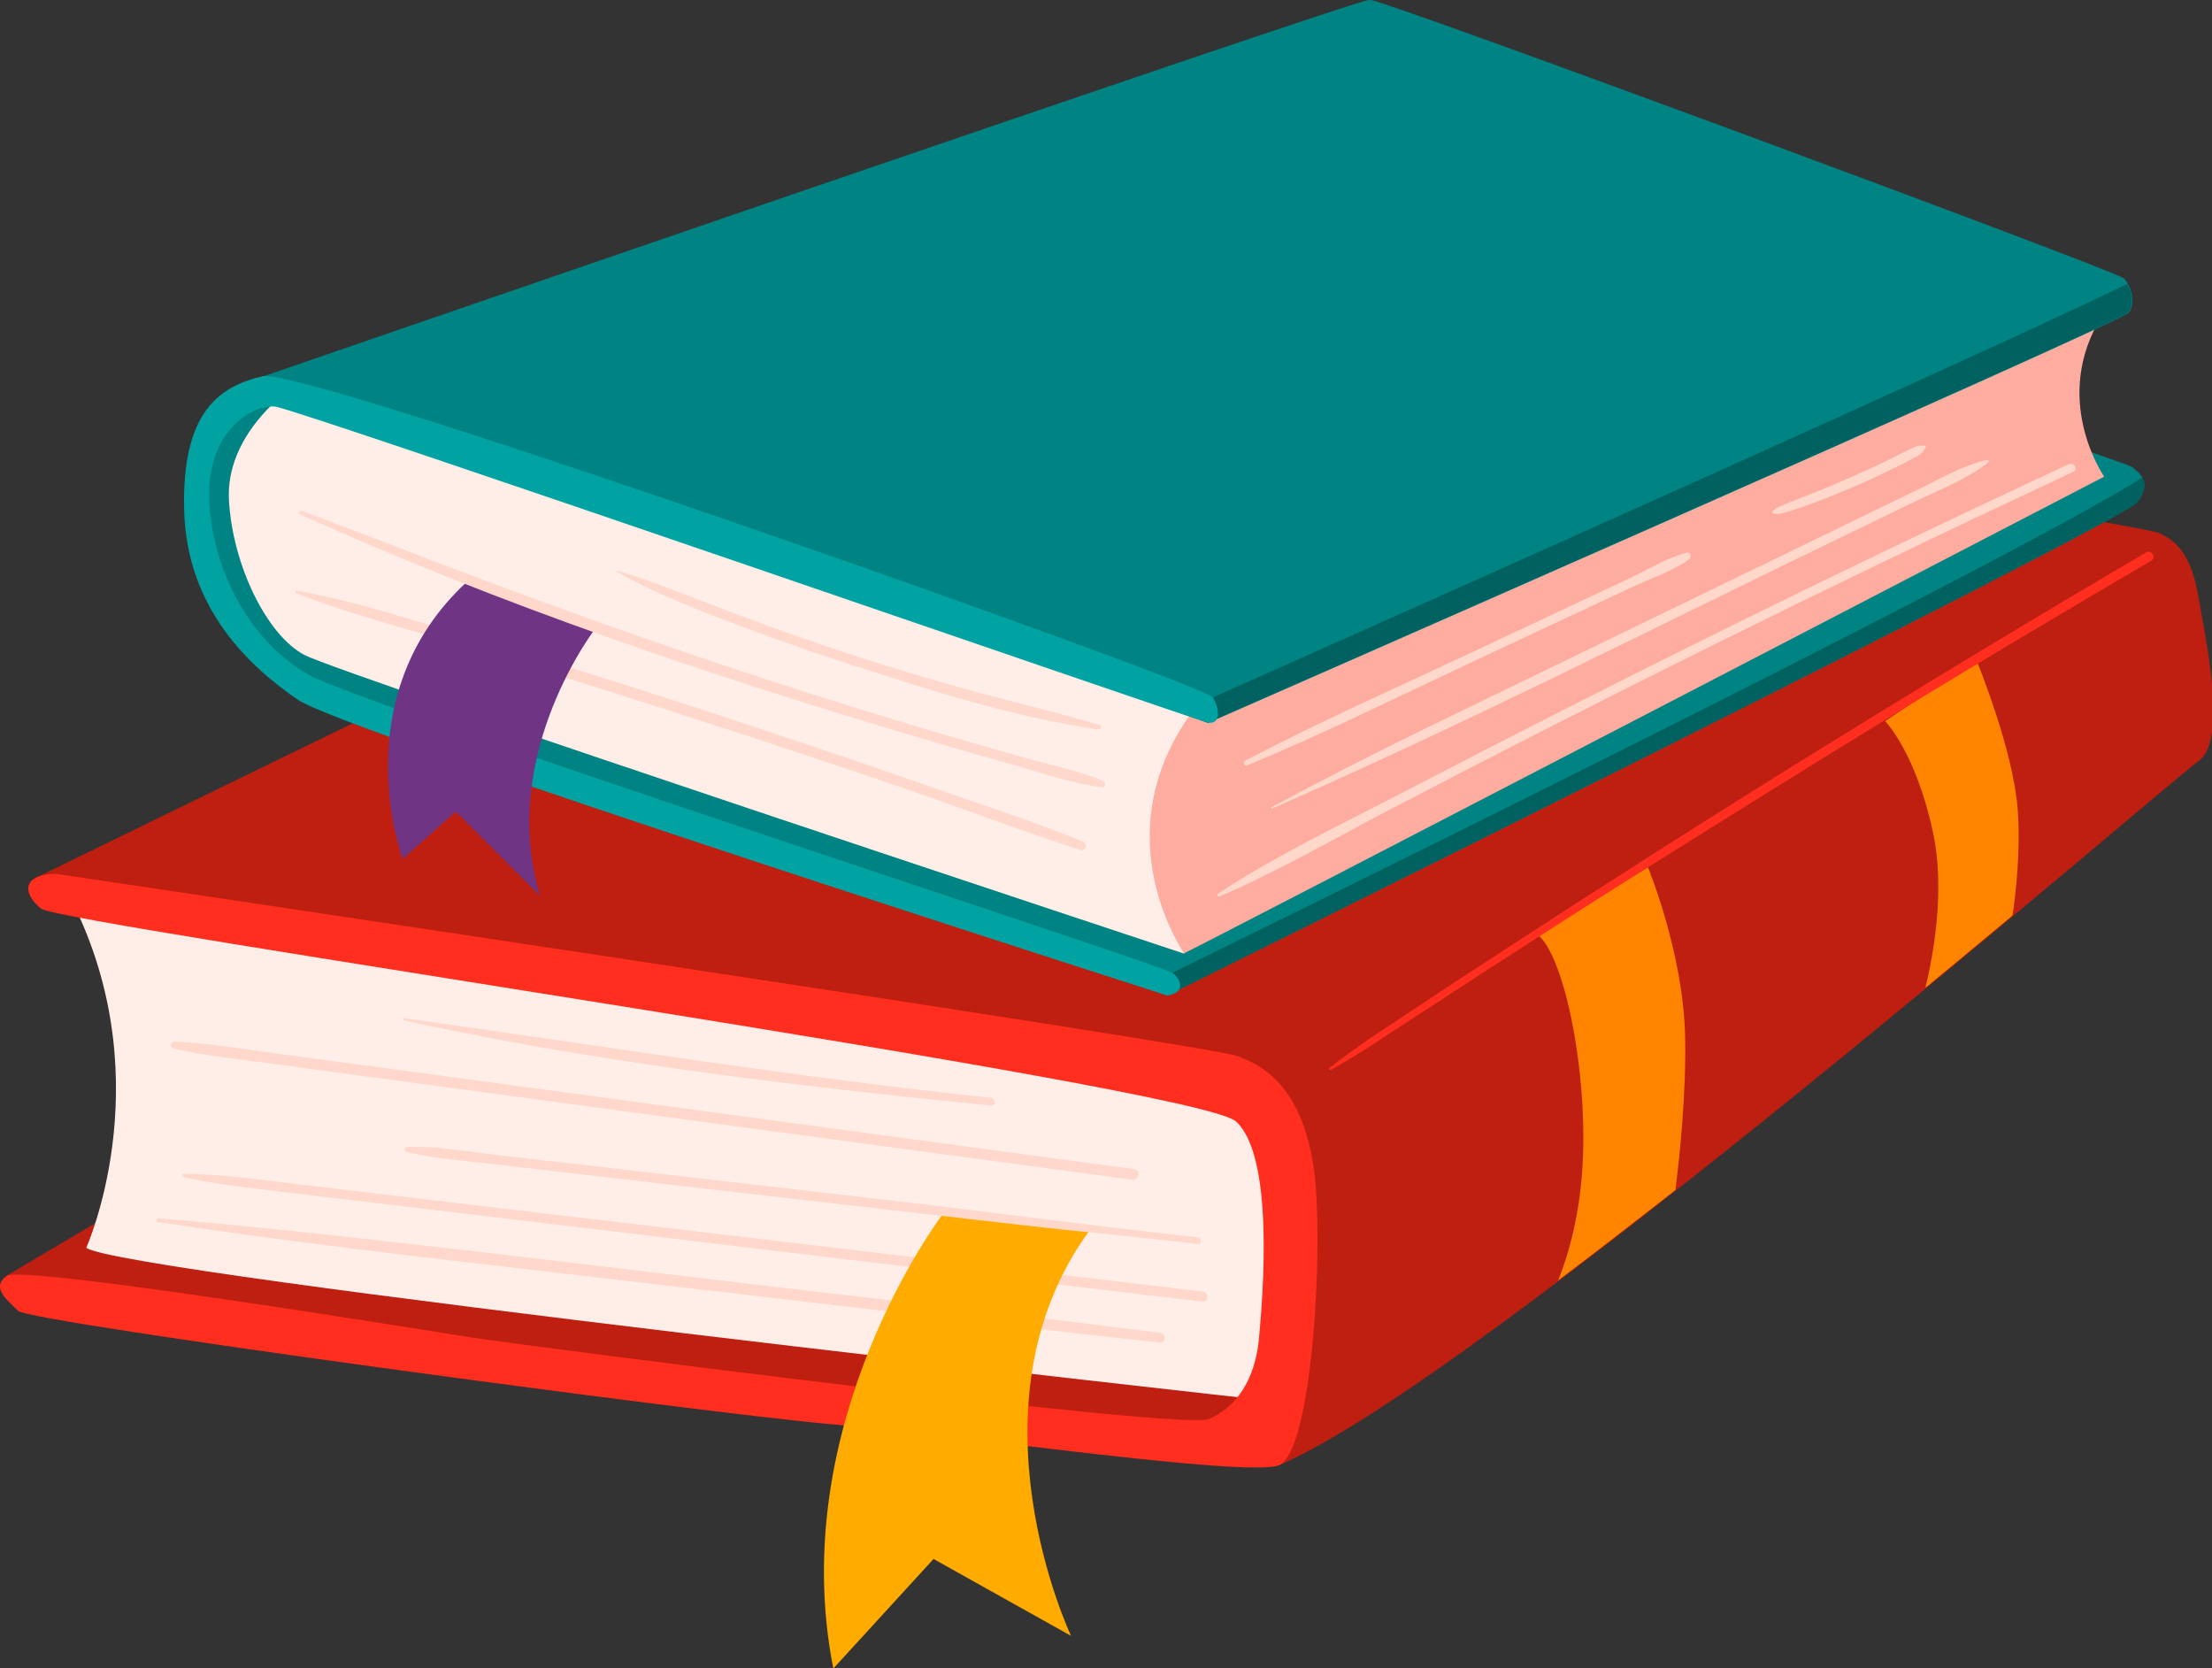 <?xml version="1.0" encoding="UTF-8" standalone="no"?>
<!-- Created with Inkscape (http://www.inkscape.org/) -->

<svg
   width="77.234mm"
   height="58.243mm"
   viewBox="0 0 77.234 58.243"
   version="1.1"
   id="svg5"
   xml:space="preserve"
   xmlns:inkscape="http://www.inkscape.org/namespaces/inkscape"
   xmlns:sodipodi="http://sodipodi.sourceforge.net/DTD/sodipodi-0.dtd"
   xmlns="http://www.w3.org/2000/svg"
   xmlns:svg="http://www.w3.org/2000/svg"><rect x="0" y="0" width="77.234" height="58.243" fill="#333333" stroke="none"/><sodipodi:namedview
     id="namedview7"
     pagecolor="#505050"
     bordercolor="#eeeeee"
     borderopacity="1"
     inkscape:showpageshadow="0"
     inkscape:pageopacity="0"
     inkscape:pagecheckerboard="0"
     inkscape:deskcolor="#505050"
     inkscape:document-units="mm"
     showgrid="false" /><defs
     id="defs2" /><g
     inkscape:label="Calque 1"
     inkscape:groupmode="layer"
     id="layer1"
     style="display:inline"
     inkscape:export-filename="piled-books.svg"
     inkscape:export-xdpi="96"
     inkscape:export-ydpi="96"
     transform="translate(-234.609,-16.298)"><g
       id="g1795"
       transform="matrix(0.353,0,0,-0.353,234.836,60.839)"><path
         d="m 0,0 53.072,31.422 c 0,0 75.787,-8.488 75.787,-16.067 0,-7.579 -3.637,-31.831 -3.637,-31.831 0,0 -112.813,11.125 -125.222,16.476"
         style="fill:#be1f11;fill-opacity:1;fill-rule:nonzero;stroke:none"
         id="path1797" /></g><g
       id="g1799"
       transform="matrix(0.353,0,0,-0.353,237.621,59.86)"><path
         d="m 0,0 c 0,0 7.223,16.007 -0.976,33.381 0,0 99.362,-14.836 103.267,-15.422 3.904,-0.585 12.532,-2.344 13.665,-4.294 1.132,-1.951 1.952,-19.717 1.952,-19.717 l -1.758,-8.98 C 116.15,-15.032 3.124,-2.538 0,0"
         style="fill:#ffeee8;fill-opacity:1;fill-rule:nonzero;stroke:none"
         id="path1801" /></g><g
       id="g1803"
       transform="matrix(0.353,0,0,-0.353,235.869,46.939)"><path
         d="m 0,0 c 0,0 101.28,49.447 104.29,50.35 3.011,0.903 103.564,-15.353 105.671,-16.257 2.107,-0.903 3.312,-2.709 3.914,-6.322 0.603,-3.613 3.011,-14.149 0,-16.257 -3.011,-2.107 -71.208,-61.329 -90.999,-69.652 0,0 1.284,29.611 -0.823,33.224 -2.108,3.613 -3.914,3.011 -6.022,3.914 C 113.924,-20.097 0,0 0,0"
         style="fill:#be1f11;fill-opacity:1;fill-rule:nonzero;stroke:none"
         id="path1805" /></g><g
       id="g1807"
       transform="matrix(0.353,0,0,-0.353,305.061,44.588)"><path
         d="m 0,0 c -0.43,6.023 -4.087,14.842 -4.087,14.842 l -9.035,-6.023 c 0,0 3.012,-3.011 4.733,-10.97 1.235,-5.711 0.033,-12.196 -0.744,-15.404 3.034,2.506 5.927,4.911 8.617,7.157 C -0.168,-8.012 0.28,-3.92 0,0 m -36.583,-5.627 -10.955,-6.634 c 2.581,-1.936 4.947,-12.906 4.517,-22.371 -0.242,-5.325 -1.437,-9.355 -2.437,-11.863 3.765,2.84 7.664,5.856 11.595,8.948 0.43,3.401 1.1,9.754 0.952,15.391 -0.215,8.174 -3.672,16.529 -3.672,16.529"
         style="fill:#ff8500;fill-opacity:1;fill-rule:nonzero;stroke:none"
         id="path1809" /></g><g
       id="g1811"
       transform="matrix(0.353,0,0,-0.353,236.59,46.809)"><path
         d="m 0,0 c 0,0 113.187,-16.825 116.628,-17.972 3.442,-1.148 6.501,-3.824 7.648,-10.707 1.147,-6.883 0,-28.679 -3.442,-29.826 -3.441,-1.147 -31.236,2.932 -44.237,4.08 -13.002,1.147 -79.274,10.068 -80.421,11.215 -1.147,1.147 -2.677,2.294 -1.147,3.441 1.529,1.148 41.298,-5.353 46.269,-6.118 4.971,-0.764 69.977,-9.177 72.653,-8.03 2.677,1.147 4.589,3.824 4.971,8.03 0.383,4.207 1.53,17.972 -2.294,21.414 C 112.804,-21.031 0.382,-4.971 -1.53,-3.441 -3.442,-1.912 -3.442,0 0,0"
         style="fill:#ff2e1e;fill-opacity:1;fill-rule:nonzero;stroke:none"
         id="path1813" /></g><g
       id="g1815"
       transform="matrix(0.353,0,0,-0.353,309.545,35.583)"><path
         d="m 0,0 c -10.767,-6.32 -21.456,-12.776 -32.073,-19.345 -10.552,-6.529 -21.017,-13.194 -31.415,-19.967 -2.943,-1.916 -5.887,-3.831 -8.806,-5.783 -2.86,-1.912 -5.807,-3.756 -8.496,-5.903 -0.107,-0.085 0.029,-0.244 0.141,-0.183 2.73,1.495 5.307,3.286 7.92,4.977 2.62,1.696 5.231,3.404 7.851,5.1 5.174,3.351 10.365,6.675 15.586,9.951 10.542,6.617 21.105,13.195 31.763,19.626 5.979,3.608 11.992,7.161 18.015,10.696 C 1.02,-0.518 0.536,0.314 0,0"
         style="fill:#ff2e1e;fill-opacity:1;fill-rule:nonzero;stroke:none"
         id="path1817" /></g><g
       id="g1819"
       transform="matrix(0.353,0,0,-0.353,275.114,62.831)"><path
         d="m 0,0 c -12.847,1.644 -25.721,3.085 -38.583,4.604 -12.859,1.518 -25.714,3.086 -38.583,4.525 -7.296,0.815 -14.594,1.589 -21.911,2.198 -0.208,0.017 -0.26,-0.338 -0.05,-0.369 C -86.29,9.012 -73.389,7.539 -60.494,6.037 -47.633,4.539 -34.772,3.04 -21.911,1.542 -14.609,0.691 -7.31,-0.183 0,-0.962 0.62,-1.028 0.603,-0.077 0,0"
         style="fill:#ffd7cb;fill-opacity:1;fill-rule:nonzero;stroke:none"
         id="path1821" /></g><g
       id="g1823"
       transform="matrix(0.353,0,0,-0.353,276.601,61.391)"><path
         d="m 0,0 c -26.187,3.132 -52.377,6.221 -78.567,9.323 l -10.986,1.301 c -3.717,0.44 -7.478,0.999 -11.223,1.025 -0.176,0.001 -0.219,-0.269 -0.042,-0.31 3.141,-0.735 6.391,-1.068 9.594,-1.451 3.264,-0.389 6.527,-0.78 9.791,-1.169 6.607,-0.79 13.214,-1.575 19.821,-2.37 13.053,-1.57 26.107,-3.141 39.164,-4.685 C -14.965,0.778 -7.483,-0.107 0,-0.992 0.633,-1.067 0.627,-0.075 0,0"
         style="fill:#ffd7cb;fill-opacity:1;fill-rule:nonzero;stroke:none"
         id="path1825" /></g><g
       id="g1827"
       transform="matrix(0.353,0,0,-0.353,274.235,57.12)"><path
         d="m 0,0 c -24.784,3.348 -49.568,6.689 -74.353,10.028 -3.495,0.471 -6.991,0.941 -10.486,1.412 -3.366,0.454 -6.757,1.026 -10.151,1.188 -0.395,0.019 -0.484,-0.607 -0.094,-0.694 3.114,-0.698 6.324,-1.033 9.484,-1.46 3.019,-0.407 6.037,-0.814 9.056,-1.222 6.196,-0.836 12.392,-1.672 18.587,-2.509 12.234,-1.651 24.467,-3.303 36.7,-4.95 L -0.284,-1.029 C 0.388,-1.12 0.679,-0.092 0,0"
         style="fill:#ffd7cb;fill-opacity:1;fill-rule:nonzero;stroke:none"
         id="path1829" /></g><g
       id="g1831"
       transform="matrix(0.353,0,0,-0.353,269.21,54.625)"><path
         d="M 0,0 C -19.416,2.029 -38.681,5.173 -58.002,7.87 -58.142,7.889 -58.208,7.684 -58.063,7.652 -38.957,3.475 -19.449,1.183 0,-0.767 0.491,-0.816 0.486,-0.051 0,0"
         style="fill:#ffd7cb;fill-opacity:1;fill-rule:nonzero;stroke:none"
         id="path1833" /></g><g
       id="g1835"
       transform="matrix(0.353,0,0,-0.353,267.53,58.681)"><path
         d="m 0,0 c 0,0 -15.677,-20.519 -10.835,-44.956 l 9.913,10.835 13.602,-7.607 c 0,0 -10.836,22.824 1.844,40.114 z"
         style="fill:#ffab00;fill-opacity:1;fill-rule:nonzero;stroke:none"
         id="path1837" /></g><g
       id="g1839"
       transform="matrix(0.353,0,0,-0.353,276.432,59.497)"><path
         d="m 0,0 c -10.183,1.11 -20.343,2.485 -30.52,3.663 -10.173,1.177 -20.345,2.363 -30.52,3.532 -2.781,0.32 -5.563,0.636 -8.345,0.953 -2.901,0.332 -5.898,0.9 -8.822,0.788 -0.266,-0.01 -0.332,-0.398 -0.064,-0.473 2.335,-0.642 4.817,-0.782 7.217,-1.062 2.544,-0.297 5.087,-0.593 7.63,-0.89 5.166,-0.602 10.332,-1.193 15.499,-1.787 C -37.752,3.553 -27.579,2.382 -17.406,1.212 -11.609,0.545 -5.792,0.044 0,-0.662 0.42,-0.712 0.421,-0.046 0,0"
         style="fill:#ffd7cb;fill-opacity:1;fill-rule:nonzero;stroke:none"
         id="path1841" /></g><g
       id="g1843"
       transform="matrix(0.353,0,0,-0.353,275.364,51.053)"><path
         d="m 0,0 c 0,0 94.243,46.732 95.9,48.753 1.657,2.02 0.127,3.031 -0.497,3.536 -0.625,0.505 -81.198,27.532 -81.198,27.532 L -88.596,60.119 c 0,0 -5.599,-0.466 -7.072,-7.072 -1.474,-6.607 2.95,-13.388 3.728,-16.418 0.777,-3.03 12.942,-9.093 12.942,-9.093 z"
         style="fill:#008383;fill-opacity:1;fill-rule:nonzero;stroke:none"
         id="path1845" /></g><g
       id="g1847"
       transform="matrix(0.353,0,0,-0.353,275.19,50.992)"><path
         d="m 0,0 0.496,-0.172 c 0,0 94.242,46.732 95.9,48.752 0.891,1.088 0.857,1.881 0.541,2.462 C 82.264,41.813 0.996,2.077 0.996,2.077 Z"
         style="fill:#006161;fill-opacity:1;fill-rule:nonzero;stroke:none"
         id="path1849" /></g><g
       id="g1851"
       transform="matrix(0.353,0,0,-0.353,275.946,49.583)"><path
         d="m 0,0 c 1.134,0.474 91.03,47.151 91.03,47.151 0,0 -5.378,7.683 -0.192,15.943 L -2.132,25.638 -10.007,10.847 Z"
         style="fill:#ffaca0;fill-opacity:1;fill-rule:nonzero;stroke:none"
         id="path1853" /></g><g
       id="g1855"
       transform="matrix(0.353,0,0,-0.353,244.614,29.993)"><path
         d="m 0,0 c 0,0 -6.051,-4.271 -5.695,-10.679 0.356,-6.407 3.737,-13.349 7.475,-15.307 3.738,-1.957 87.034,-29.545 87.034,-29.545 0,0 -8.187,11.569 0.712,23.85 z"
         style="fill:#ffeee8;fill-opacity:1;fill-rule:nonzero;stroke:none"
         id="path1857" /></g><g
       id="g1859"
       transform="matrix(0.353,0,0,-0.353,242.93,29.738)"><path
         d="m 0,0 c 0,0 110.445,38.098 111.903,38.098 1.459,0 73.864,-26.82 74.593,-27.549 0.73,-0.729 1.216,-2.431 0.486,-3.404 C 186.253,6.173 95.94,-33.423 95.94,-33.423 Z"
         style="fill:#008383;fill-opacity:1;fill-rule:nonzero;stroke:none"
         id="path1861" /></g><g
       id="g1863"
       transform="matrix(0.353,0,0,-0.353,276.534,41.445)"><path
         d="m 0,0 0.685,-0.238 c 0,0 90.313,39.595 91.043,40.568 0.577,0.77 0.388,1.989 -0.075,2.829 C 75.418,35.254 1.185,2.261 1.185,2.261 Z"
         style="fill:#006161;fill-opacity:1;fill-rule:nonzero;stroke:none"
         id="path1865" /></g><g
       id="g1867"
       transform="matrix(0.353,0,0,-0.353,275.364,51.053)"><path
         d="m 0,0 c 0,0 -81.24,25.997 -85.99,29.247 -4.749,3.249 -10.998,8.999 -11.248,18.747 -0.25,9.749 3.5,12.249 7.749,13.249 4.249,1 93.239,-30.496 93.989,-31.746 0.75,-1.25 0.75,-2.75 -0.5,-2.5 -1.25,0.25 -89.99,30.996 -92.239,31.246 -2.25,0.25 -6.999,-2.5 -6.499,-9.749 0.5,-7.249 4.499,-13.748 9.748,-16.747 C -79.74,28.747 -0.5,3 0.5,2.25 1.5,1.5 1.75,0.25 0,0"
         style="fill:#00a2a2;fill-opacity:1;fill-rule:nonzero;stroke:none"
         id="path1869" /></g><g
       id="g1871"
       transform="matrix(0.353,0,0,-0.353,306.845,32.503)"><path
         d="m 0,0 c -22.172,-10.295 -44.097,-21.13 -65.779,-32.418 -6.158,-3.206 -12.567,-6.234 -18.373,-10.052 -0.177,-0.116 -0.025,-0.356 0.162,-0.277 5.678,2.429 11.091,5.578 16.561,8.439 5.345,2.795 10.706,5.561 16.081,8.298 10.892,5.547 21.845,10.973 32.857,16.278 6.292,3.031 12.605,6.019 18.93,8.981 C 0.946,-0.514 0.504,0.234 0,0"
         style="fill:#ffd7cb;fill-opacity:1;fill-rule:nonzero;stroke:none"
         id="path1873" /></g><g
       id="g1875"
       transform="matrix(0.353,0,0,-0.353,303.981,32.353)"><path
         d="m 0,0 c -2.386,-0.549 -4.6,-1.862 -6.792,-2.925 l -6.809,-3.303 -13.838,-6.712 c -9.227,-4.475 -18.453,-8.949 -27.679,-13.423 -5.271,-2.557 -10.465,-5.225 -15.633,-7.982 -0.089,-0.047 -0.011,-0.17 0.076,-0.132 18.787,8.222 37.109,17.554 55.569,26.484 2.637,1.276 5.274,2.552 7.912,3.827 2.456,1.188 5.196,2.212 7.335,3.924 C 0.262,-0.146 0.128,0.03 0,0"
         style="fill:#ffd7cb;fill-opacity:1;fill-rule:nonzero;stroke:none"
         id="path1877" /></g><g
       id="g1879"
       transform="matrix(0.353,0,0,-0.353,293.488,35.595)"><path
         d="m 0,0 c -1.859,-0.473 -3.684,-1.623 -5.42,-2.438 -1.763,-0.828 -3.526,-1.655 -5.288,-2.483 -3.672,-1.724 -7.345,-3.448 -11.017,-5.171 -7.329,-3.441 -14.783,-6.715 -21.943,-10.497 -0.247,-0.131 -0.073,-0.571 0.194,-0.46 7.368,3.039 14.537,6.61 21.753,9.989 l 11.022,5.163 c 1.763,0.826 3.527,1.651 5.29,2.478 1.844,0.863 4.039,1.571 5.685,2.764 C 0.593,-0.426 0.416,0.106 0,0"
         style="fill:#ffd7cb;fill-opacity:1;fill-rule:nonzero;stroke:none"
         id="path1881" /></g><g
       id="g1883"
       transform="matrix(0.353,0,0,-0.353,301.825,31.858)"><path
         d="m 0,0 c -0.456,-0.016 -0.456,0.072 -0.864,-0.075 -0.305,-0.11 -0.594,-0.248 -0.884,-0.391 -0.679,-0.335 -1.35,-0.686 -2.031,-1.017 -1.278,-0.621 -2.572,-1.204 -3.87,-1.778 -1.348,-0.595 -2.708,-1.159 -4.082,-1.69 -0.708,-0.274 -1.418,-0.544 -2.118,-0.838 -0.48,-0.202 -0.998,-0.359 -1.291,-0.808 -0.024,-0.035 0.001,-0.077 0.036,-0.089 0.564,-0.202 1.184,0.058 1.735,0.221 0.726,0.216 1.437,0.467 2.147,0.731 1.325,0.493 2.637,1.017 3.939,1.567 1.35,0.572 2.679,1.196 3.995,1.843 0.679,0.333 1.363,0.664 2.026,1.026 0.307,0.167 0.716,0.349 0.962,0.603 0.176,0.182 0.213,0.343 0.372,0.569 C 0.109,-0.075 0.06,0.002 0,0"
         style="fill:#ffd7cb;fill-opacity:1;fill-rule:nonzero;stroke:none"
         id="path1885" /></g><g
       id="g1887"
       transform="matrix(0.353,0,0,-0.353,272.411,45.676)"><path
         d="m 0,0 c -4.93,1.998 -10.026,3.654 -15.047,5.41 -5.03,1.759 -10.075,3.476 -15.13,5.162 -9.957,3.319 -19.957,6.53 -30.025,9.499 -5.766,1.701 -11.578,3.684 -17.502,4.731 -0.166,0.03 -0.223,-0.189 -0.068,-0.25 4.939,-1.973 10.161,-3.278 15.245,-4.84 5.093,-1.566 10.189,-3.124 15.27,-4.731 10.009,-3.165 19.986,-6.428 29.915,-9.836 5.71,-1.96 11.364,-4.14 17.111,-5.984 C 0.314,-1.014 0.505,-0.205 0,0"
         style="fill:#ffd7cb;fill-opacity:1;fill-rule:nonzero;stroke:none"
         id="path1889" /></g><g
       id="g1891"
       transform="matrix(0.353,0,0,-0.353,250.935,36.589)"><path
         d="m 0,0 12.855,-4.382 c 0,0 -9.933,-12.563 -5.697,-26.733 l -8.326,8.327 -5.259,-4.675 c 0,0 -5.99,16.069 6.427,27.463"
         style="fill:#6f3584;fill-opacity:1;fill-rule:nonzero;stroke:none"
         id="path1893" /></g><g
       id="g1895"
       transform="matrix(0.353,0,0,-0.353,273.119,43.557)"><path
         d="m 0,0 c -2.483,1.038 -5.262,1.569 -7.851,2.304 -2.624,0.746 -5.247,1.491 -7.863,2.261 -5.232,1.541 -10.445,3.151 -15.635,4.829 -10.303,3.331 -20.524,6.931 -30.657,10.75 -5.751,2.167 -11.483,4.386 -17.231,6.56 -0.208,0.079 -0.358,-0.27 -0.153,-0.363 19.869,-8.994 40.725,-16.008 61.619,-22.199 2.989,-0.886 5.983,-1.751 8.985,-2.589 2.835,-0.792 5.777,-1.834 8.699,-2.198 C 0.314,-0.695 0.306,-0.128 0,0"
         style="fill:#ffd7cb;fill-opacity:1;fill-rule:nonzero;stroke:none"
         id="path1897" /></g><g
       id="g1899"
       transform="matrix(0.353,0,0,-0.353,272.997,41.61)"><path
         d="m 0,0 c -3.958,1.205 -7.997,2.125 -11.988,3.211 -4.067,1.107 -8.108,2.311 -12.118,3.61 -3.937,1.277 -7.843,2.647 -11.717,4.104 -3.926,1.477 -7.82,3.111 -11.835,4.332 -0.066,0.02 -0.107,-0.077 -0.047,-0.112 3.608,-2.061 7.534,-3.591 11.412,-5.066 3.867,-1.471 7.779,-2.83 11.715,-4.107 7.95,-2.58 16.166,-5.214 24.456,-6.413 C 0.162,-0.482 0.29,-0.088 0,0"
         style="fill:#ffd7cb;fill-opacity:1;fill-rule:nonzero;stroke:none"
         id="path1901" /></g></g></svg>

